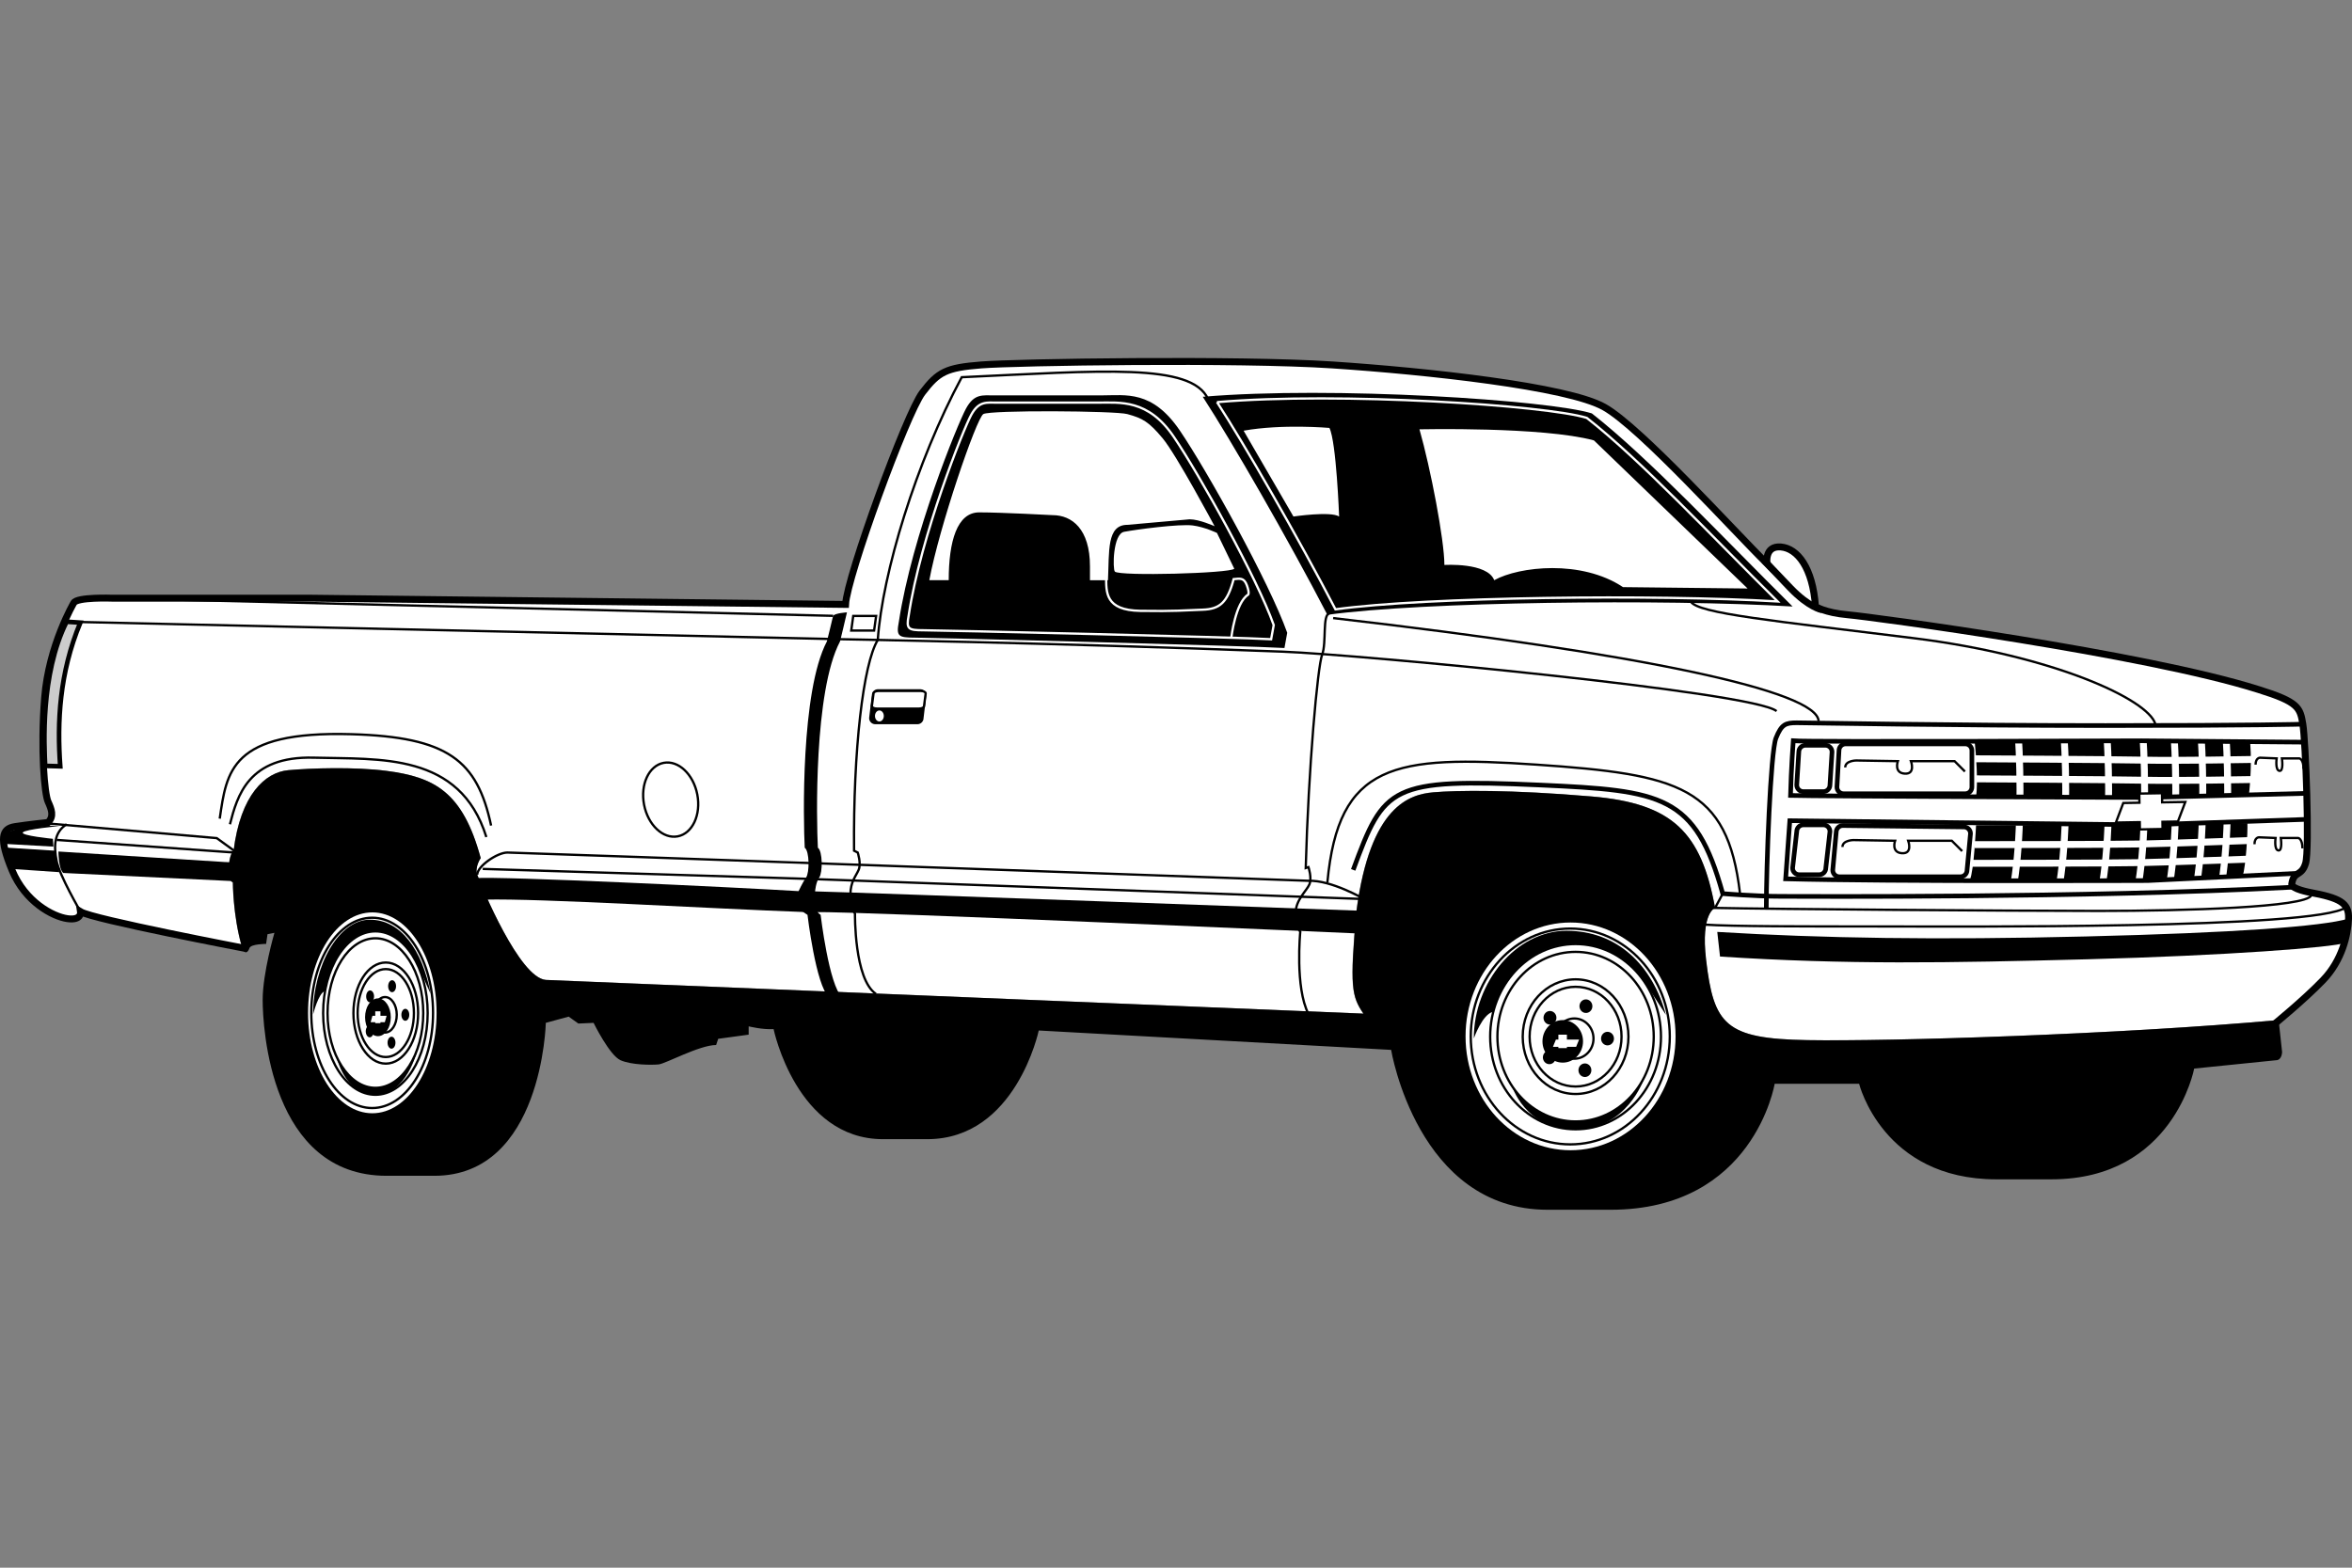 <?xml version="1.0" encoding="UTF-8" standalone="no"?>
<!-- Created with Inkscape (http://www.inkscape.org/) -->
<svg id="svg2" xmlns:rdf="http://www.w3.org/1999/02/22-rdf-syntax-ns#" xmlns="http://www.w3.org/2000/svg" height="45" width="67.5" version="1.1" xmlns:cc="http://creativecommons.org/ns#" xmlns:dc="http://purl.org/dc/elements/1.1/">
 <rect width="100%" height="100%" fill="#808080" stroke="none"/>
 <g id="g45313">
  <rect id="rect2990" opacity="0" height="45" width="67.5" y="0" x="3.5527e-15"/>
  <g id="g44688" transform="matrix(.75 0 0 .75 -3.375 2.25)">
   <line id="line81690" stroke-width=".177" y2="28.582" y1="28.093" stroke="#000" x2="13.299" x1="6.49" fill="none"/>
   <path id="path81692" d="m23.11 29.036s29.12 1.152 33.065 1.257" stroke="#000" stroke-width=".177" fill="none"/>
   <path id="path81700" fill="#fff" d="m91.731 36.022c0.37-0.31 1.117-0.951 1.654-1.508 0.742-0.768 0.954-1.748 0.98-2.358 0.026-0.609-0.344-0.795-1.484-1.007 0 0-0.715-0.132-0.689-0.318 0.075-0.525 0.371-0.265 0.53-0.795s0-4.689-0.106-5.325c-0.105-0.628-0.159-0.848-1.695-1.325-4.344-1.377-14.808-2.781-15.709-2.861-0.901-0.079-1.245-0.318-1.245-0.318-0.106-1.484-0.689-2.225-1.325-2.278-0.636-0.053-0.53 0.636-0.53 0.636-1.245-1.219-4.821-5.192-6.225-5.987-1.404-0.795-6.808-1.377-10.411-1.616-3.603-0.238-12.08-0.106-13.431 0s-1.642 0.265-2.252 1.06c-0.609 0.795-2.888 7.046-2.94 8.106l-20.424-0.237h-7.629s-1.377-0.053-1.484 0.185c0 0-0.954 1.616-1.113 3.629-0.159 2.013 0 3.682 0.132 3.974s0.238 0.556 0 0.795c0 0-0.768 0.079-1.272 0.159-0.503 0.079-0.609 0.45-0.106 1.669s1.563 1.775 2.119 1.854c0.556 0.079 0.503-0.265 0.503-0.265 0.436 0.266 5.343 1.219 6.183 1.381l-0.03-0.111c-0.325-1.172-0.325-2.395-0.325-2.395-0.265-0.079-0.159-1.113 0.026-1.192 0.265-2.172 1.219-3.02 2.093-3.099 0.874-0.079 2.543-0.132 3.762 0.026 1.825 0.238 2.914 0.795 3.603 3.338 0 0-0.238 0.344-0.132 0.636 0.175 0.481 1.616 3.947 2.623 4.027l31.285 1.291c-0.45-0.662-0.53-1.026-0.265-3.94 0.53-4.027 2.04-4.45 2.94-4.53 0.901-0.079 2.967-0.106 6.066 0.159s4.186 1.377 4.715 4.265c0 0-0.556 0.185-0.344 1.987 0.293 2.487 0.742 3.02 3.867 3.073 3.126 0.053 11.868-0.212 18.04-0.768l0.041-0.016z"/>
   <path id="path81702" d="m36.379 20.57c-0.026 0.132-0.238 0.98-0.238 0.98-1.007 1.907-0.901 6.888-0.848 7.894 0.185 0.132 0.185 0.954 0.053 1.139-0.132 0.185-0.291 0.53-0.291 0.53l0.053 0.689s0.159 0.132 0.291 0.212c0 0 0.318 2.702 0.821 3.152h0.503c-0.503-0.45-0.821-3.152-0.821-3.152-0.133-0.08-0.159-0.212-0.159-0.212l-0.053-0.689s0.026-0.344 0.159-0.53 0.132-1.007-0.053-1.139c-0.053-1.007-0.159-5.987 0.848-7.894 0 0 0.238-0.98 0.265-1.113 0 0-0.45 0.027-0.53 0.132z"/>
   <path id="path81704" d="m22.683 30.609c0.98-0.079 9.802 0.344 12.477 0.503l0.132 0.795c-3.655-0.132-10.145-0.529-12.238-0.476l-0.371-0.821z"/>
   <path id="path81706" d="m35.598 31.113c2.04 0.053 20.913 0.742 20.913 0.742v0.874s-18.994-0.848-20.848-0.821l-0.066-0.795z"/>
   <path id="path81708" d="m13.438 30.014-6.702-0.424s0 0.662 0.185 0.821l6.623 0.318-0.106-0.715z"/>
   <path id="path81712" d="m42.551 12.133c-0.45 0-0.768-0.079-1.086 0.503-0.318 0.583-2.066 4.848-2.57 8.159-0.106 0.556-0.026 0.609 0.609 0.609s12.927 0.318 14.146 0.397l0.106-0.583c-0.689-1.934-3.046-6.172-4.106-7.735s-2.066-1.351-2.993-1.351h-4.106z"/>
   <path id="path81714" d="m42.674 12.41c-0.419 0-0.715-0.074-1.011 0.469-0.296 0.543-1.924 4.593-2.392 7.676-0.099 0.518-0.025 0.567 0.567 0.567s12.168 0.269 13.302 0.343l0.099-0.543c-0.639-1.8-2.834-5.746-3.822-7.201-0.985-1.455-2.056-1.311-2.919-1.311h-3.823z" stroke="#fff" stroke-width=".088" fill="none"/>
   <path id="path81718" d="m50.524 12.186c1.086 1.669 3.285 5.484 4.768 8.345 3.656-0.503 12.874-0.609 17.802-0.318-2.702-2.675-5.484-5.669-7.682-7.391-1.59-0.503-9.934-1.06-14.888-0.636z"/>
   <path id="path81722" d="m51.07 12.39c1.032 1.586 3.122 5.212 4.532 7.931 3.474-0.478 12.236-0.579 16.919-0.302-2.568-2.543-5.212-5.388-7.301-7.024-1.512-0.478-9.441-1.007-14.149-0.604z" stroke="#fff" stroke-width=".088" fill="none"/>
   <g id="g44369" fill="#fff">
    <path id="path81724" d="m58.816 13.431c0.424 1.484 0.954 4.239 0.954 5.192 0 0 1.642-0.106 1.907 0.583 0.954-0.53 3.338-0.795 4.927 0.265l4.768 0.053-5.881-5.669c-1.96-0.53-6.675-0.424-6.675-0.424z"/>
    <path id="path81726" d="m52.087 13.484 1.907 3.285s1.431-0.212 1.748 0c0 0-0.106-2.861-0.371-3.391 0 0-1.801-0.159-3.285 0.106z"/>
    <path id="path81728" d="m47.637 12.848c-0.463-0.126-5.245-0.159-5.51 0s-1.695 4.344-2.066 6.358h0.742c0-1.484 0.318-2.596 1.166-2.596 0.848 0 2.808 0.106 2.808 0.106 0.742 0 1.431 0.53 1.431 1.96v0.53h0.689c0.053-1.113-0.053-2.119 0.742-2.119l2.384-0.212c0.371 0 0.954 0.265 0.954 0.265s-1.457-2.728-1.987-3.364c-0.53-0.636-0.768-0.768-1.351-0.927z"/>
   </g>
   <path id="path81730" d="m13.756 33.232c0.106 0.344 0.238 0.212 0.291 0.053 0.053-0.159 0.636-0.159 0.636-0.159l0.053-0.371 0.265-0.053s-0.45 1.536-0.45 2.57c0 1.033 0.291 6.729 4.742 6.729h1.828c4.133 0 4.265-5.854 4.265-5.854l0.874-0.238 0.371 0.265 0.583-0.026s0.609 1.245 1.033 1.431c0.424 0.185 1.192 0.185 1.457 0.159s1.563-0.742 2.199-0.742l0.079-0.238 1.166-0.159v-0.318s0.53 0.132 0.954 0.106c0 0 0.874 4.212 4.186 4.212h1.695c3.391 0 4.265-4.159 4.265-4.159l13.484 0.742s1.007 6.119 5.987 6.119h2.411c5.484 0 6.278-4.821 6.278-4.821h3.232s0.901 3.656 5.245 3.656h2.119c4.662 0 5.457-4.239 5.457-4.239l3.126-0.318c0.238 0 0.238-0.318 0.238-0.318l-0.132-1.22c-6.172 0.556-14.914 0.821-18.04 0.768-3.126-0.053-3.575-0.586-3.867-3.073-0.212-1.801 0.344-1.987 0.344-1.987-0.53-2.888-1.616-4-4.715-4.265s-5.166-0.238-6.066-0.159c-0.901 0.079-2.411 0.503-2.94 4.53-0.265 2.914-0.185 3.278 0.265 3.94l-31.287-1.29c-1.007-0.079-2.448-3.546-2.623-4.027-0.106-0.291 0.132-0.636 0.132-0.636-0.689-2.543-1.778-3.1-3.603-3.338-1.219-0.159-2.888-0.106-3.762-0.026-0.874 0.079-1.828 0.927-2.093 3.099-0.185 0.079-0.291 1.113-0.026 1.192-0 0-0 1.272 0.344 2.464z"/>
   <path id="path81732" d="m13.888 33.299s-5.828-1.113-6.305-1.404c0 0 0.053 0.344-0.503 0.265-0.556-0.079-1.616-0.636-2.119-1.854-0.503-1.219-0.397-1.59 0.106-1.669 0.503-0.079 1.272-0.159 1.272-0.159 0.238-0.238 0.132-0.503 0-0.795-0.132-0.291-0.291-1.96-0.132-3.973 0.159-2.014 1.113-3.63 1.113-3.63 0.106-0.238 1.483-0.185 1.483-0.185h7.629l20.424 0.238c0.053-1.06 2.331-7.311 2.94-8.106 0.609-0.795 0.901-0.954 2.252-1.06 1.351-0.106 9.828-0.238 13.431 0 3.603 0.238 9.007 0.821 10.411 1.616 1.404 0.795 4.98 4.768 6.225 5.987 0 0-0.106-0.689 0.53-0.636s1.219 0.795 1.325 2.278c0 0 0.344 0.238 1.245 0.318 0.901 0.079 11.364 1.484 15.709 2.861 1.536 0.477 1.591 0.697 1.695 1.325 0.106 0.636 0.265 4.795 0.106 5.325-0.159 0.53-0.455 0.27-0.53 0.795-0.026 0.185 0.689 0.318 0.689 0.318 1.139 0.212 1.51 0.397 1.484 1.007-0.026 0.609-0.238 1.589-0.98 2.358-0.742 0.768-1.881 1.695-1.881 1.695" stroke="#000" stroke-width=".265" fill="none"/>
   <path id="path81734" d="m80.061 25.378h5.166l5.378 0.053c0.079 1.007-0.053 2.013-0.053 2.013l-3.947 0.079-6.49-0.026c0.079-0.583 0-1.616-0.053-2.119z"/>
   <path id="path81736" d="m80.114 28.584s-0.079 1.775-0.238 2.093l6.808 0.026 3.629-0.146c0.132-0.45 0.199-1.695 0.185-2.053l-3.788 0.079h-6.596z"/>
   <g id="g44378" fill="none">
    <g id="g44380" stroke-width=".265" stroke="#fff">
     <path id="path81742" d="m81.73 25.113c0.106 1.669 0.106 4.027-0.159 5.669"/>
     <path id="path81746" d="m83.479 25.113c0.106 1.669 0.106 4.027-0.159 5.669"/>
     <path id="path81750" d="m85.121 25.113c0.106 1.669 0.106 4.027-0.159 5.669"/>
     <path id="path81754" d="m86.339 30.783c0.265-1.642 0.265-4 0.159-5.669"/>
     <path id="path81758" d="m87.69 25.113c0.106 1.669 0.106 4.027-0.159 5.669"/>
     <path id="path81762" d="m88.724 25.113c0.106 1.669 0.106 4.027-0.159 5.669"/>
     <path id="path81766" d="m89.677 25.113c0.106 1.669 0.106 4.027-0.159 5.669"/>
     <path id="path81770" d="m79.955 26.04s5.272 0.026 6.57 0.053 4.159-0.026 4.159-0.026"/>
     <path id="path81774" d="m79.955 26.808s5.272 0.026 6.57 0.053 4.159-0.026 4.159-0.026"/>
     <path id="path81778" d="m80.061 29.326s5.166 0.001 6.464-0.026c1.272-0.026 4.08-0.132 4.08-0.132"/>
     <path id="path81782" d="m79.955 30.041s5.166 0.001 6.464-0.026c1.272-0.026 4.08-0.132 4.08-0.132"/>
    </g>
    <g id="g44393" stroke-width=".177" stroke="#000">
     <path id="path81784" d="m72.088 31.763c0-1.589 0.159-5.987 0.371-6.517 0.212-0.53 0.371-0.583 0.795-0.583s5.987 0.106 11.815 0.106c5.828 0 7.55-0.053 7.55-0.053"/>
     <path id="path81786" d="m92.697 27.365-6.093 0.159s-12.768-0.053-13.59-0.079c0.026-1.033 0.106-2.093 0.106-2.093 0.583 0.053 13.325 0 13.325 0l6.252 0.053"/>
     <path id="path81788" d="m92.803 28.358-6.199 0.212-13.616-0.159-0.159 2.225c4.027 0.106 13.854 0.066 13.854 0.066l5.749-0.278"/>
     <path id="path81790" d="m79.701 27.378c0.14 0 0.254-0.114 0.254-0.254v-1.399c0-0.14-0.114-0.254-0.254-0.254h-4.577c-0.14 0-0.254 0.114-0.254 0.254l-0.079 1.399c0 0.14 0.114 0.254 0.254 0.254h4.657z"/>
     <path id="path81792" d="m79.516 30.556c0.14 0 0.254-0.114 0.254-0.254l0.132-1.399c0-0.14-0.114-0.254-0.254-0.254l-4.631-0.053c-0.14 0-0.254 0.114-0.254 0.254l-0.132 1.452c0 0.14 0.114 0.254 0.254 0.254h4.631z"/>
    </g>
   </g>
   <g id="g44400" fill="#fff">
    <g id="g44402" stroke="#000">
     <path id="path81794" stroke-width=".177" d="m74.27 27.298c0.14 0 0.254-0.114 0.254-0.254l0.079-1.266c0-0.14-0.114-0.254-0.254-0.254h-0.763c-0.14 0-0.254 0.114-0.254 0.254l-0.079 1.266c0 0.14 0.114 0.254 0.254 0.254h0.763z"/>
     <path id="path81796" stroke-width=".177" d="m74.111 30.477c0.14 0 0.254-0.114 0.254-0.254l0.159-1.399c0-0.14-0.114-0.254-0.254-0.254h-0.763c-0.14 0-0.254 0.114-0.254 0.254l-0.159 1.399c0 0.14 0.114 0.254 0.254 0.254h0.763z"/>
     <polygon id="polygon81800" stroke-width=".5" points="467.4 94.11 462.49 94.192 462.52 96.167 459.03 96.225 457.43 100.46 462.59 100.37 462.62 101.94 467.52 101.85 467.5 100.29 470.84 100.23 472.44 96 467.43 96.084" transform="matrix(.177 0 0 .177 4.5 10.701)"/>
    </g>
    <ellipse id="ellipse81806" cy="36.665" cx="64.598" rx="4.018" ry="4.358"/>
    <path id="path81808" d="m64.598 36.665"/>
   </g>
   <g id="g44409" stroke-width=".088" stroke="#000">
    <ellipse id="ellipse81814" rx=".732" ry=".77" cy="36.75" cx="64.744" fill="none"/>
    <path id="path81816" fill="none" d="m64.744 36.75"/>
    <ellipse id="ellipse81820" cy="36.856" cx="64.299" rx=".732" ry=".77"/>
    <path id="path81822" d="m64.299 36.856"/>
   </g>
   <g id="g44415" fill="#fff">
    <polygon id="polygon81828" points="340.74 148.95 341.38 147.38 336.37 147.38 335.73 148.95" transform="matrix(.177 0 0 .177 4.5 10.701)"/>
    <rect id="rect81832" y="36.6" x="64.132" height=".514" width=".326"/>
    <path id="path81834" d="m64.294 36.856"/>
   </g>
   <ellipse id="ellipse81838" cy="36.75" cx="66.012" rx=".247" ry=".26"/>
   <path id="path81840" d="m66.012 36.75"/>
   <path id="path81844" d="m65.421 35.59c0.042-0.137-0.029-0.283-0.159-0.328-0.13-0.044-0.269 0.03-0.311 0.167-0.042 0.137 0.029 0.283 0.159 0.328 0.13 0.044 0.269-0.03 0.312-0.167z"/>
   <path id="path81846" d="m65.186 35.508"/>
   <path id="path81850" d="m63.955 35.743c-0.11-0.084-0.265-0.059-0.345 0.058s-0.056 0.279 0.055 0.363c0.11 0.085 0.265 0.059 0.345-0.058 0.08-0.116 0.056-0.279-0.055-0.363z"/>
   <path id="path81852" d="m63.81 35.953"/>
   <path id="path81856" d="m63.641 37.259c-0.11 0.084-0.135 0.247-0.055 0.363 0.08 0.116 0.235 0.142 0.345 0.058 0.11-0.084 0.135-0.247 0.055-0.363-0.08-0.117-0.235-0.142-0.345-0.058z"/>
   <path id="path81858" d="m63.786 37.469"/>
   <path id="path81862" d="m64.912 38.041c0.042 0.137 0.182 0.211 0.311 0.167 0.13-0.044 0.201-0.191 0.159-0.328-0.042-0.137-0.182-0.211-0.311-0.167-0.13 0.044-0.201 0.191-0.159 0.328z"/>
   <path id="path81864" d="m65.147 37.961"/>
   <g id="g44430" stroke-width=".088" stroke="#000" fill="none">
    <ellipse id="ellipse81868" cy="36.669" cx="64.587" rx="3.808" ry="4.13"/>
    <path id="path81870" d="m64.587 36.669"/>
    <ellipse id="ellipse81874" cy="36.676" cx="64.79" rx="2.991" ry="3.245"/>
    <path id="path81876" d="m64.79 36.676"/>
    <ellipse id="ellipse81880" cy="36.676" cx="64.79" rx="3.268" ry="3.545"/>
    <path id="path81882" d="m64.79 36.676"/>
    <ellipse id="ellipse81886" cy="36.676" cx="64.79" rx="1.759" ry="1.908"/>
    <path id="path81888" d="m64.79 36.676"/>
    <ellipse id="ellipse81892" cy="36.676" cx="64.79" rx="2.023" ry="2.194"/>
    <path id="path81894" d="m64.79 36.676"/>
   </g>
   <path id="path81896" d="m60.896 36.743c0-2.146 1.616-4.119 3.55-4.119s3.285 1.311 3.801 3.219l-0.874-1.351s-0.861-1.364-2.689-1.364c-1.709 0-2.755 1.55-3.046 2.596-0.411 0.079-0.742 1.02-0.742 1.02z"/>
   <path id="path81898" d="m62.352 38.544c0.795 1.444 3.483 2.291 5.046-0.238 0 0-0.636 1.916-2.608 1.916-1.961 0-2.438-1.677-2.438-1.677z"/>
   <ellipse id="ellipse81902" rx="2.459" ry="3.844" cy="35.764" cx="18.747" fill="#fff"/>
   <path id="path81904" fill="#fff" d="m18.747 35.764"/>
   <g id="g44446" stroke-width=".088" stroke="#000">
    <ellipse id="ellipse81910" rx=".448" ry=".679" cy="35.839" cx="19.234" fill="none"/>
    <path id="path81912" fill="none" d="m19.234 35.839"/>
    <ellipse id="ellipse81916" cy="35.934" cx="18.962" rx=".448" ry=".679"/>
    <path id="path81918" d="m18.962 35.934"/>
   </g>
   <g id="g44452" fill="#fff">
    <polygon id="polygon81924" points="80.515 142.24 80.128 143.62 83.195 143.62 83.583 142.24" transform="matrix(.177 0 0 .177 4.5 10.701)"/>
    <rect id="rect81928" y="35.706" x="18.859" height=".453" width=".199"/>
    <path id="path81930" d="m18.959 35.934"/>
   </g>
   <ellipse id="ellipse81934" cy="35.839" cx="20.01" rx=".151" ry=".229"/>
   <path id="path81936" d="m20.01 35.839"/>
   <path id="path81940" d="m19.648 34.816c0.026-0.121-0.018-0.25-0.097-0.289-0.079-0.039-0.165 0.027-0.191 0.147-0.026 0.121 0.018 0.25 0.097 0.289s0.165-0.027 0.191-0.147z"/>
   <path id="path81942" d="m19.505 34.745"/>
   <path id="path81946" d="m18.751 34.95c-0.067-0.074-0.162-0.052-0.211 0.051-0.049 0.103-0.034 0.246 0.033 0.32 0.068 0.075 0.162 0.052 0.211-0.051 0.05-0.102 0.035-0.246-0.033-0.32z"/>
   <path id="path81948" d="m18.662 35.136"/>
   <path id="path81952" d="m18.558 36.287c-0.068 0.075-0.083 0.218-0.033 0.32 0.049 0.103 0.144 0.125 0.211 0.051 0.068-0.075 0.083-0.218 0.033-0.32-0.049-0.103-0.144-0.126-0.211-0.051z"/>
   <path id="path81954" d="m18.647 36.473"/>
   <path id="path81958" d="m19.337 36.978c0.026 0.12 0.111 0.186 0.191 0.147s0.123-0.169 0.097-0.289c-0.026-0.121-0.111-0.186-0.191-0.147-0.079 0.039-0.123 0.168-0.097 0.289z"/>
   <path id="path81960" d="m19.481 36.907"/>
   <g id="g44467" stroke-width=".088" stroke="#000" fill="none">
    <ellipse id="ellipse81964" cy="35.766" cx="18.741" rx="2.33" ry="3.642"/>
    <path id="path81966" d="m18.741 35.768"/>
    <ellipse id="ellipse81970" cy="35.773" cx="18.865" rx="1.831" ry="2.862"/>
    <path id="path81972" d="m18.865 35.773"/>
    <ellipse id="ellipse81976" cy="35.773" cx="18.865" rx="2" ry="3.127"/>
    <path id="path81978" d="m18.865 35.773"/>
    <ellipse id="ellipse81982" cy="35.773" cx="19.262" rx="1.077" ry="1.683"/>
    <path id="path81984" d="m19.262 35.773"/>
    <ellipse id="ellipse81988" cy="35.773" cx="19.262" rx="1.238" ry="1.935"/>
    <path id="path81990" d="m19.262 35.773"/>
   </g>
   <path id="path81992" d="m16.481 35.832c0-1.893 0.989-3.633 2.172-3.633s2.01 1.157 2.326 2.839l-0.535-1.192s-0.527-1.203-1.646-1.203c-1.046 0-1.686 1.367-1.864 2.29-0.251 0.07-0.454 0.899-0.454 0.899z"/>
   <path id="path81994" d="m17.373 37.421c0.486 1.273 2.132 2.021 3.088-0.21 0 0-0.389 1.689-1.596 1.689-1.2 0-1.492-1.479-1.492-1.479z"/>
   <g id="g44481" stroke="#000">
    <path id="path81996" stroke-width=".088" fill="none" d="m7.049 28.547c-0.489 0.314-0.489 0.838-0.384 1.397 0.105 0.559 0.919 1.951 0.919 1.951"/>
    <polyline id="polyline81998" transform="matrix(.177 0 0 .177 4.5 10.701)" points="10.411 100.66 46.859 103.82 51.208 106.98 12.26 104.21" stroke-width=".5" fill="none"/>
    <path id="path82000" stroke-width=".177" fill="#ccc" d="m6.229 26.312 0.576 0.017c-0.122-1.693-0.035-3.561 0.768-5.499l-0.524-0.035c-1.012 2.025-0.855 4.766-0.821 5.517z"/>
   </g>
   <path id="path82002" d="m6.77 30.38-1.798-0.122-0.314-0.821 1.973 0.123c0.017 0.453 0.14 0.82 0.14 0.82z"/>
   <path id="path82004" d="m6.543 29.403-1.885-0.106s-0.035-0.244 0-0.402c0 0 0.367-0.157 0.698-0.209s0.978-0.087 0.978-0.087l0.436 0.017s-1.309 0.122-1.397 0.244c-0.087 0.122 1.152 0.244 1.152 0.244l0.017 0.297z"/>
   <g id="g44488" stroke="#000" fill="none">
    <g id="g44490" stroke-width=".088">
     <path id="path82006" d="m13.299 28.547c0.279-1.082 0.698-2.619 3.212-2.549 2.514 0.07 5.587-0.209 6.599 3.038"/>
     <path id="path82008" d="m22.762 30.477c-0.001-0.324 0.767-0.848 1.151-0.848s30.656 1.082 30.656 1.082c0.873-0.035 2.13 0.698 2.13 0.698l-21.193-0.769-12.535-0.384"/>
     <path id="path82010" d="m72.481 24.217c-0.872-0.733-15.956-2.163-18.9-2.276-8.997-0.343-17.202-0.482-17.202-0.482l-29.331-0.664"/>
     <path id="path82014" d="m55.372 20.481c-0.279 0.035-0.105 1.117-0.279 1.571-0.175 0.454-0.524 4.33-0.629 8.17l0.105-0.035s0.14 0.419 0.035 0.663c-0.105 0.244-0.524 0.594-0.524 1.082s0.175 0.733 0.175 0.733-0.209 2.13 0.314 3.142"/>
    </g>
    <path id="path82016" stroke-width=".177" d="m56.28 30.293c1.187-3.212 1.403-3.505 7.158-3.247 4.679 0.21 5.936 0.384 6.983 4.155 0 0 1.257 0.105 2.235 0.105 0.978 0 11.487 0.07 19.553-0.349"/>
   </g>
   <path id="path82018" d="m70.212 32.667 0.105 0.943c4.818 0.314 8.729 0.244 14.036 0.105 5.307-0.14 9.427-0.454 9.881-0.629l0.131-0.927c-1.004 0.298-4.356 0.543-10.048 0.682-5.691 0.14-10.091 0.07-14.106-0.174z"/>
   <g id="g44498" stroke="#000" fill="none">
    <g id="g44500" stroke-width=".088">
     <path id="path82020" d="m69.723 32.388c1.047 0.07 3.736 0.07 6.704 0.07 2.968 0 16.725 0.105 17.842-0.733"/>
     <path id="path82022" d="m70.422 31.201-0.294 0.548c2.11 0.045 11.433 0.115 14.715 0.115s7.891-0.14 8.1-0.594"/>
     <path id="path82024" d="m74.089 24.601c-0.036-1.152-6.775-2.584-18.576-3.945"/>
     <path id="path82026" d="m69.2 20.027c0.279 0.454 3.177 0.733 8.52 1.397 5.342 0.663 8.973 2.34 9.253 3.282"/>
     <path id="path82028" d="m38.019 35.04c-0.838-0.559-0.803-3.072-0.803-3.072s-0.174-0.244-0.174-0.733 0.209-0.698 0.314-0.943c0.105-0.244-0.035-0.663-0.035-0.663l-0.14-0.07c-0.035-3.841 0.349-7.158 0.908-8.066 0.175-2.549 1.466-6.809 3.212-10.056 5.342-0.244 8.799-0.559 9.427 0.838"/>
     <line id="line82030" x2="8.481" y1="20.57" x1="36.379" y2="19.888"/>
    </g>
    <ellipse id="ellipse82034" rx="1.432" ry="1.037" transform="rotate(79.088)" cy="-24.393" cx="32.814" stroke-width=".088"/>
    <path id="path82036" stroke-width=".088" d="m30.164 27.604"/>
   </g>
   <path id="path82040" stroke-width=".088" d="m39.605 24.674c0.105 0 0.191-0.085 0.191-0.191l0.104-0.87c0-0.105-0.085-0.191-0.191-0.191h-1.613c-0.105 0-0.191 0.085-0.191 0.191l-0.104 0.87c0 0.105 0.085 0.191 0.191 0.191h1.613z" stroke="#000"/>
   <g id="g44511" fill="#fff">
    <path id="path82042" stroke-width=".088" d="m39.667 24.12c0.105 0 0.191-0.043 0.191-0.095l0.063-0.485c0-0.053-0.085-0.095-0.191-0.095h-1.613c-0.105 0-0.191 0.043-0.191 0.095l-0.063 0.485c0 0.053 0.085 0.095 0.191 0.095h1.613z" stroke="#000"/>
    <ellipse id="ellipse82046" cy="24.402" cx="38.15" rx=".169" ry=".211"/>
    <path id="path82048" d="m38.15 24.402"/>
   </g>
   <polygon id="polygon82050" transform="matrix(.177 0 0 .177 4.5 10.701)" stroke="#000" points="188.97 58.938 189.41 55.775 184.46 55.775 184.03 58.938" stroke-width=".5" fill="none"/>
   <path id="path82052" d="m46.828 19.054c0 0.618-0.044 1.302 1.302 1.325 1.347 0.022 1.722-0.022 2.384-0.044 0.662-0.022 0.949-0.265 1.192-1.17 0.243-0.022 0.397-0.066 0.508 0.243 0.11 0.309 0.044 0.353 0.044 0.353-0.486 0.309-0.64 1.634-0.64 1.634" stroke="#fff" stroke-width=".088" fill="none"/>
   <path id="path82054" fill="#fff" d="m51.731 18.767c-0.155 0.177-4.388 0.292-4.57 0.11-0.088-0.088-0.081-1.44 0.353-1.523 0.464-0.088 2.119-0.309 2.627-0.243 0.462 0.06 0.927 0.287 0.927 0.287l0.662 1.369z"/>
   <g id="g44519" stroke="#000" fill="none">
    <path id="path82056" stroke-width=".265" d="m72.008 18.451s0.291 0.318 1.007 1.06c0.715 0.742 1.192 0.821 1.192 0.821"/>
    <g id="g44522" stroke-width=".088">
     <path id="path82060" d="m75.108 26.371c0-0.265 0.424-0.265 0.424-0.265l1.589 0.026s-0.159 0.45 0.265 0.477c0.424 0.026 0.238-0.477 0.238-0.477h1.669l0.397 0.397"/>
     <path id="path82064" d="m75.002 29.417c0-0.265 0.424-0.265 0.424-0.265l1.589 0.026s-0.159 0.45 0.265 0.477c0.424 0.026 0.238-0.477 0.238-0.477h1.669l0.397 0.397"/>
     <path id="path82068" d="m90.811 26.265c0-0.265 0.17-0.265 0.17-0.265l0.636 0.026s-0.064 0.45 0.106 0.477 0.095-0.477 0.095-0.477h0.668s0.159 0.026 0.159 0.397"/>
     <path id="path82072" d="m90.769 29.311c0-0.265 0.17-0.265 0.17-0.265l0.636 0.026s-0.064 0.45 0.106 0.477 0.095-0.477 0.095-0.477h0.668s0.159 0.026 0.159 0.397"/>
     <path id="path82074" d="m12.908 28.332c0.265-1.801 0.406-3.364 5.033-3.232 3.709 0.106 4.821 1.007 5.351 3.497"/>
     <path id="path82076" d="m55.293 30.768c0.424-4.556 2.543-4.874 8-4.503 5.457 0.371 7.311 0.848 7.788 4.927"/>
    </g>
   </g>
  </g>
 </g>
</svg>
